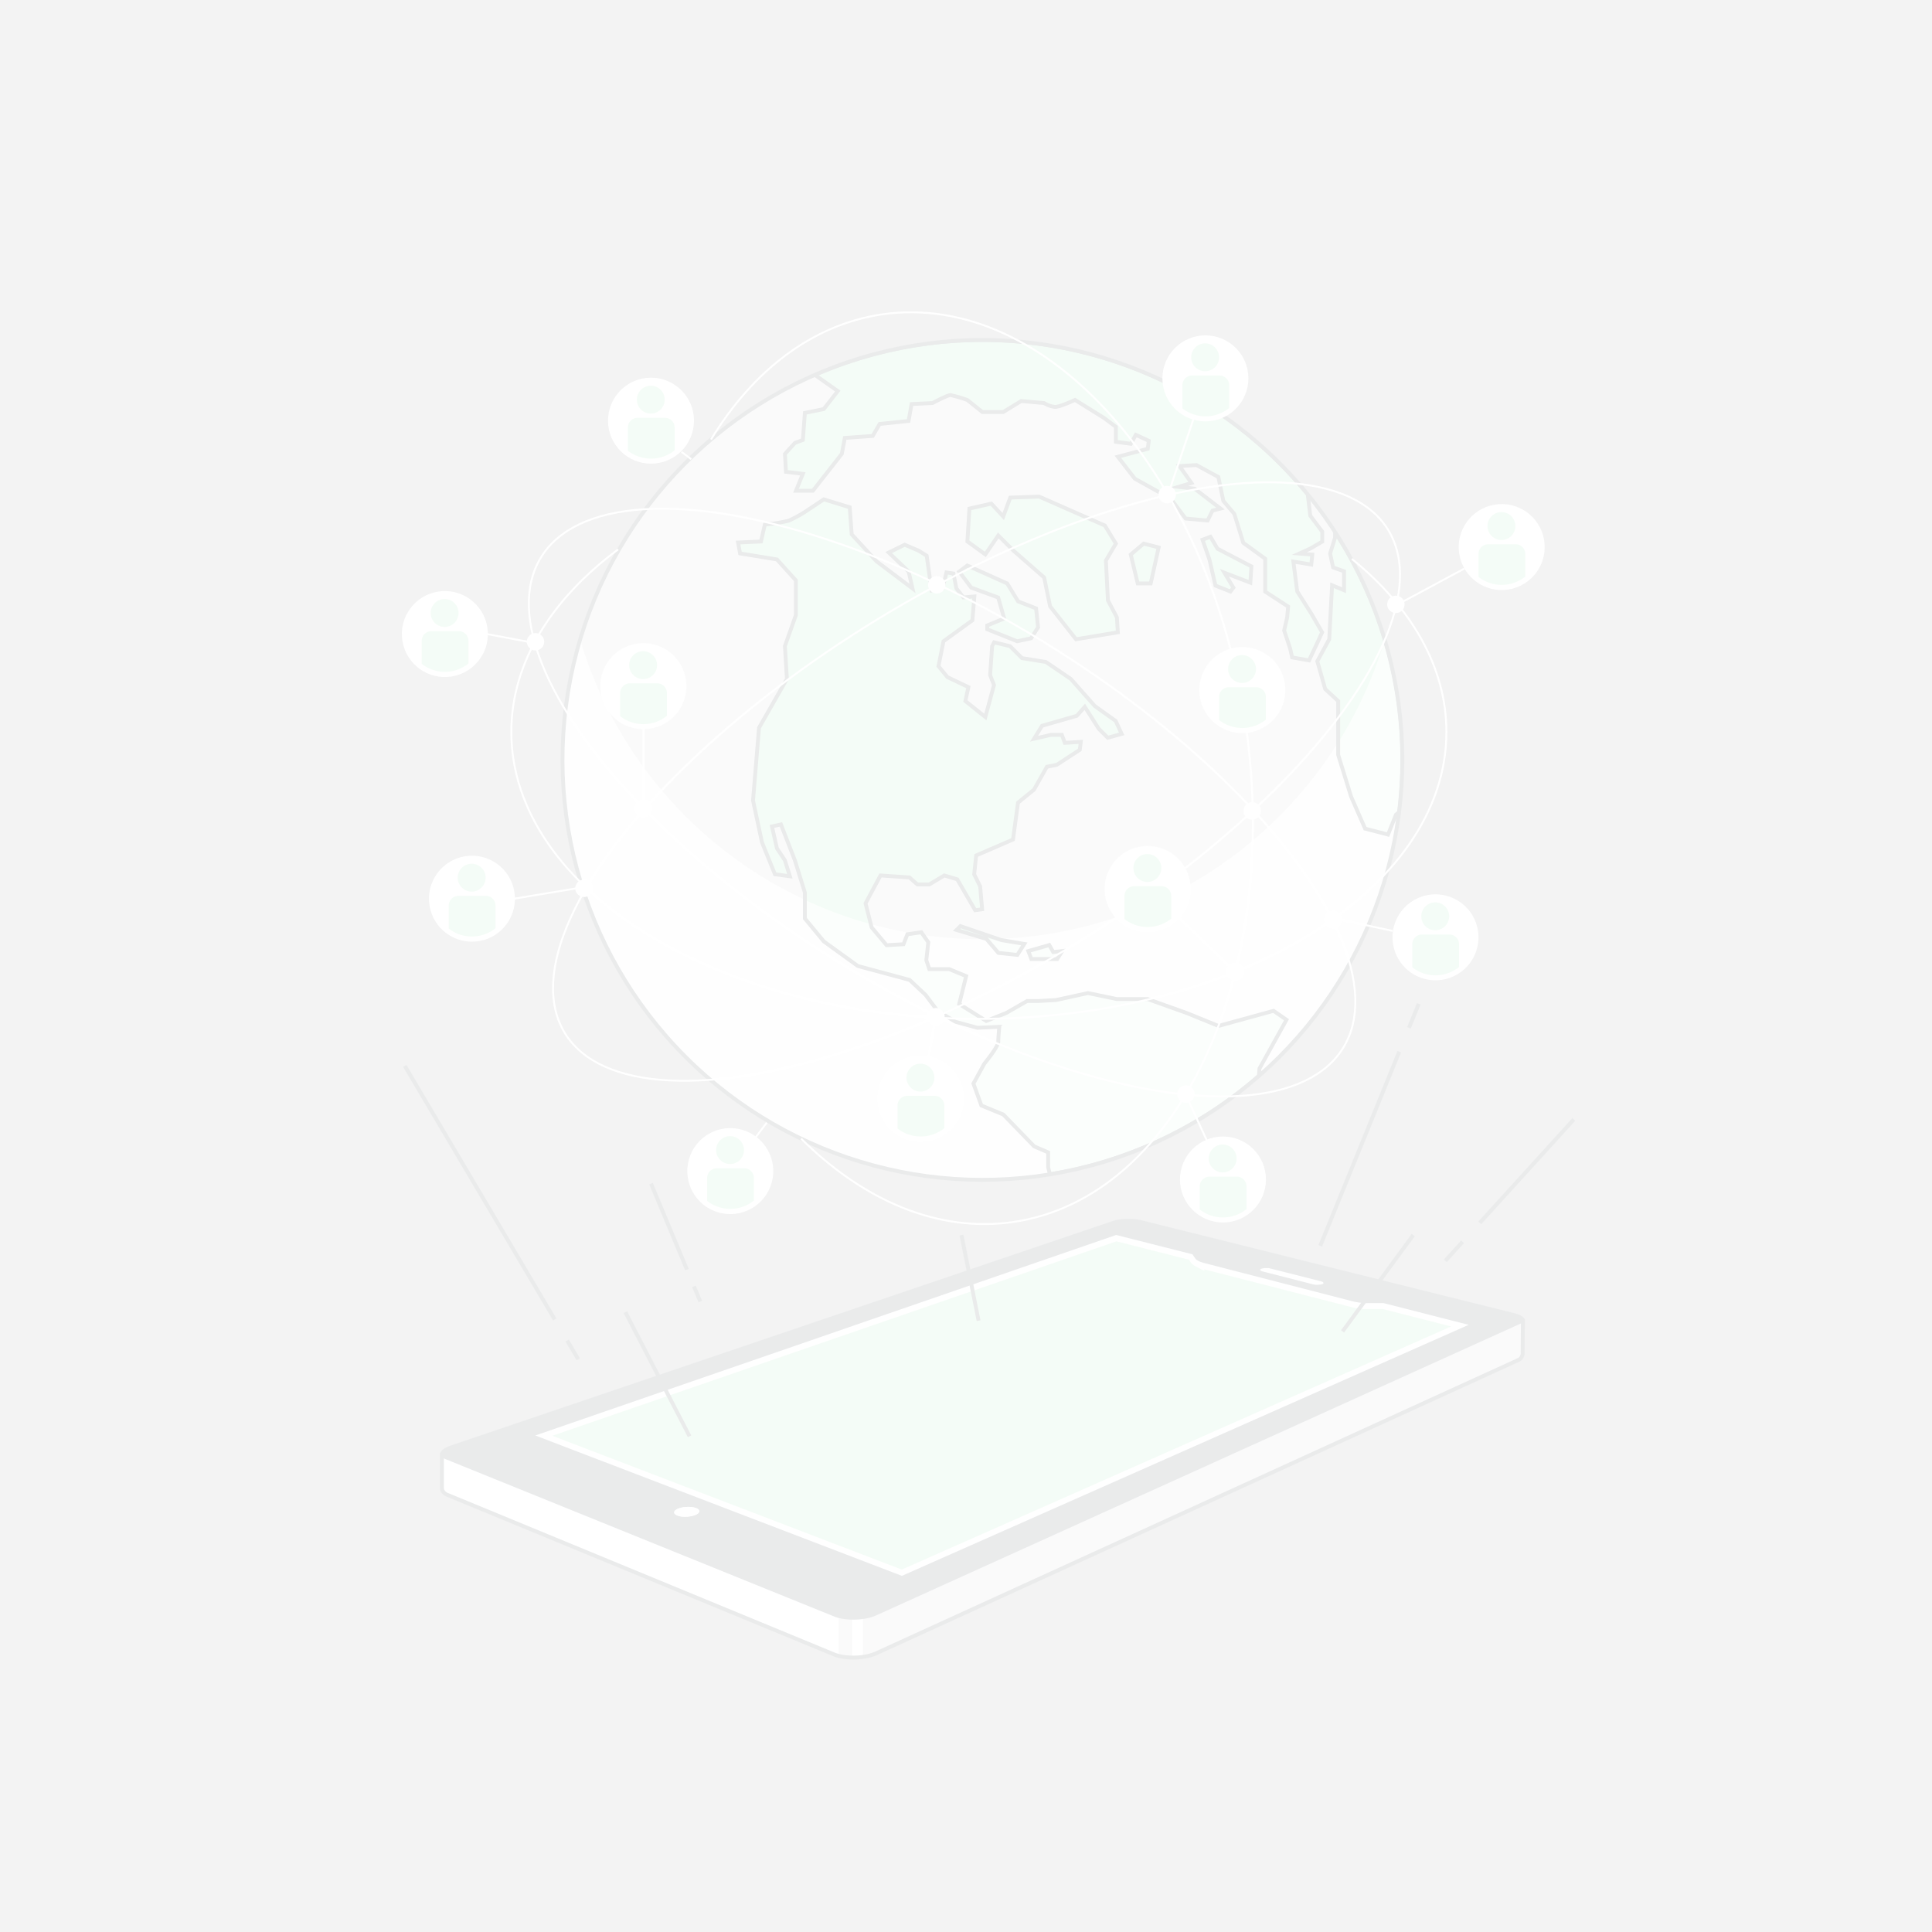 <svg xmlns="http://www.w3.org/2000/svg" opacity=".1" viewBox="0 0 500 500"><rect x="0" y="0" width="500" height="500" fill="#808080" stroke="none"/><defs><clipPath id="a"><path d="m394.05 350 .07-8.2L292.07 317l-177.7 59.46V385a1.74 1.74 0 0 0 .39 1.13 2.64 2.64 0 0 0 1.17.79l99.9 41.23a10.8 10.8 0 0 0 2.54.65 17.5 17.5 0 0 0 5.84-.15 11.6 11.6 0 0 0 2.56-.79L392.86 352a1.66 1.66 0 0 0 .84-.66 2 2 0 0 0 .35-1.34Z" style="fill:#fff;stroke:#263238;stroke-miterlimit:10"/></clipPath><clipPath id="b"><circle cx="254.25" cy="196.67" r="108.67" style="fill:#fff;stroke:#263238;stroke-miterlimit:10" transform="rotate(-45 254.243 196.67)"/></clipPath><clipPath id="c"><path d="m250.34 146.36 10.32 4.64 2.83 4.64 4.65 1.81.51 4.9-1.8 2.84-3.61.77-7.74-3.1v-1l4.38-1.8-1.55-5.42-7-2.58-3.09-4.12Zm65 119.15-8.25-3.35-10.09-3.61h-8l-7.45-1.55-8.26 1.81-4.64.25h-2.84l-5.41 3.1-5.16 2.06-7-4.38 1.8-7.22-4.38-1.81h-5.16l-.77-2.32.51-4.64-1.8-2.58-3.61.51-1 2.58-4.38.26-3.87-4.62-1.58-6.21 3.87-7.22 7.48.51 2.06 1.81h3.1l3.87-2.32 3.35 1 4.64 8 1.81-.25-.52-5.94-1.54-3.09.51-4.9 9.54-4.13 1.29-9.54 4.13-3.35 3.35-5.93 2.58-.52 5.93-3.87.26-2.06-4.13.26-.77-2.07H272l-4.38 1 2.06-3.35 9-2.58 2.06-2.32 3.61 5.67 2.33 2.33 3.61-1-1.55-3.35-5.42-3.87-6.19-7-6.45-4.39-6.19-1-3.09-3.09-4.13-1-.51 1-.52 7.48 1 2.58-2.24 8.27-5.16-4.13.78-3.61-5.42-2.58-2.32-2.83 1.29-6.45 7.48-5.42.52-6.19-2.84.26-1.81-2.32-.77-3.87-1.81-.26-1 4.13-2.83.52-1.29-9-2.07-1.29-3.61-1.55L230 143l5.15 4.91 1 4.38-9.28-7-6.45-7-.51-7-6.71-2.06-5.2 3.46a39 39 0 0 1-3.87 2.06 42.5 42.5 0 0 1-6.19 1l-1 4.39-5.93.26.52 2.83 9.54 1.55 4.9 5.42v9l-2.84 8 .52 8.51-7.22 12.64-1.55 18.82 2.32 10.84 3.35 8.25 3.87.52-1.29-4.13-2.06-3.1-1.29-5.67 2.32-.52 3.61 9.29 2.59 8.35v6.71l4.9 5.93L222 250l13.41 3.61 4.13 3.87 3.09 4.12 4.64 2.84 5.68 1.55 5.67-.26s-.26 2.58-.26 3.87-3.61 5.67-3.61 5.67l-2.83 5.16 2.06 5.67 5.67 2.33 8 8.25 3.61 1.55v3.86l.45 1.81a108.27 108.27 0 0 0 54.09-25.47l.14-1.87 7-12.64-3.35-2.32Zm26.83-101.87-2.84-4.9-3.61-5.68-1-7.73 4.64.77.26-2.58-3.36-.26 2.84-1.29 3.1-1.8v-2.58l-3.1-4.13-.66-5.55A108.77 108.77 0 0 0 210.86 97l5.95 4.21-3.61 4.65-4.9 1-.52 7-2.06.77-2.58 2.84.26 4.64 4.38.52L206 127h4.38l7.48-9.54.78-4.12 7.22-.52 1.8-3.1 7.48-.77.78-4.38 5.41-.26s3.87-2.06 4.65-2.06a32 32 0 0 1 4.38 1.28l3.87 3.1h5.41l4.65-2.84 5.93.52a6.4 6.4 0 0 0 2.84 1c1.29 0 5.15-1.81 5.15-1.81l7.48 4.65 3.1 2.32v3.87l3.87.51 1.29-2.32 3.35 1.55-.26 2.06-7.74 2.07 4.39 5.67 9.28 5.16 3.87 5.16 5.68.51 1.29-2.58 2.06-.51-6.71-5.16L305 126l3.35-1-3.1-4.38 4.39-.26 5.67 3.09 1.29 6.19 2.84 3.36 2.32 7.48 5.67 4.12v8.51l5.94 3.87-.26 2.84-.78 3.35 1.55 4.64.52 2.33 4.38.77 2.07-4.39Zm3.35-26v1.48l-1.29 4.12.77 3.61 2.84 1v4.9l-3.1-1.29-.74 13.98-3.09 5.68 2.06 7.22 3.35 3.09v13.93l3.35 10.83 3.62 8.26 5.93 1.54 2.06-5.16.84-.65a110 110 0 0 0 .84-13.51 108.14 108.14 0 0 0-17.45-59.01ZM285.93 136l-17-7.48-7.48.26-1.81 4.9-3.09-3.35-5.67 1.29-.52 8.51 4.64 3.35 3.35-4.9 3.87 3.87 8 7 1.55 7.48 6.7 8.51 10.83-1.8-.25-3.87-2.32-4.39-.52-10.31 2.58-4.39Zm13.93 5.68-3.87-1-3.35 2.84 1.8 7.48h3.36Zm24 4.9-8.78-4.58-1.81-3.09-2.06.77 1.8 5.16 1.55 6.71 3.87 1.54.77-1-2.32-3.87 6.71 2.58Zm-75.31 93.1-1 1 7.74 2.32 3.09 3.61 4.91.52 1.8-2.84-5.93-1Zm23 4.9-5.42 1.55.78 2.06h6.7l1.29-2.06-2.32.26Z" style="fill:#92e3a9;stroke:#263238;stroke-miterlimit:10"/></clipPath></defs><path d="m394.05 350 .07-8.2L292.07 317l-177.7 59.46V385a1.74 1.74 0 0 0 .39 1.13 2.64 2.64 0 0 0 1.17.79l99.9 41.23a10.8 10.8 0 0 0 2.54.65 17.5 17.5 0 0 0 5.84-.15 11.6 11.6 0 0 0 2.56-.79L392.86 352a1.66 1.66 0 0 0 .84-.66 2 2 0 0 0 .35-1.34" style="fill:#fff"/><g style="clip-path:url(#a)"><path d="M393.7 351.36a2 2 0 0 0 .35-1.33l.07-8.2L292.07 317l-68.76 23v88.76c.3 0 .61-.08.9-.14a11.6 11.6 0 0 0 2.56-.79L392.86 352a1.66 1.66 0 0 0 .84-.64m-173.14 77.77v-13.77h-3.48v13.34a11 11 0 0 0 3.48.43" style="opacity:.2"/></g><path d="m394.05 350 .07-8.2L292.07 317l-177.7 59.46V385a1.74 1.74 0 0 0 .39 1.13 2.64 2.64 0 0 0 1.17.79l99.9 41.23a10.8 10.8 0 0 0 2.54.65 17.5 17.5 0 0 0 5.84-.15 11.6 11.6 0 0 0 2.56-.79L392.86 352a1.66 1.66 0 0 0 .84-.66 2 2 0 0 0 .35-1.34Z" style="fill:none;stroke:#263238;stroke-miterlimit:10"/><path d="m341.84 331.61-13.07-3.31a3.5 3.5 0 0 0-.59-.1h-.64a6 6 0 0 0-.6.05 3 3 0 0 0-.49.12.66.66 0 0 0-.29.18.2.2 0 0 0 0 .19.44.44 0 0 0 .21.19 1.6 1.6 0 0 0 .44.16l13.07 3.34a6 6 0 0 0 .61.1h.65a6 6 0 0 0 .61-.06 2.5 2.5 0 0 0 .49-.12.75.75 0 0 0 .28-.18.19.19 0 0 0 0-.2.54.54 0 0 0-.22-.2 2.3 2.3 0 0 0-.45-.16" style="fill:#fff"/><path d="m380.13 342.9-22.05-5.62h-4.79c-.39 0-.78-.05-1.15-.1s-.75-.1-1.11-.16-.69-.14-1-.22l-38.45-9.87-.78-.24c-.24-.09-.45-.18-.64-.27a3.6 3.6 0 0 1-.48-.3 1.4 1.4 0 0 1-.3-.31l-.77-1.12-19.74-5-150.33 51.81 94.88 36.33 146.71-64.93" style="fill:#92e3a9;stroke:#fff;stroke-miterlimit:10;stroke-width:3px"/><path d="M394.41 341.13a2.5 2.5 0 0 0-.92-.7 7.8 7.8 0 0 0-1.71-.6l-96.29-24a14 14 0 0 0-1.84-.31 19 19 0 0 0-2-.07 15 15 0 0 0-1.94.15 9.5 9.5 0 0 0-1.64.37l-171.4 58.14a7.3 7.3 0 0 0-1.79.85 2.1 2.1 0 0 0-.86.94.91.91 0 0 0 .12.92 2.6 2.6 0 0 0 1.16.8l100.54 40.71a10.8 10.8 0 0 0 2.54.66 17.5 17.5 0 0 0 5.84-.15 11.6 11.6 0 0 0 2.56-.79l166.87-75.56a1.75 1.75 0 0 0 .85-.67.68.68 0 0 0-.09-.69m-161 66.7-94.87-36.33 150.32-51.89 19.74 5 .77 1.12a1.4 1.4 0 0 0 .3.31 3.6 3.6 0 0 0 .48.3c.19.09.4.18.64.27l.78.24 38.43 9.91c.32.08.66.16 1 .22s.73.12 1.11.16.76.08 1.15.1.78 0 1.18 0h3.61l22.05 5.62Zm92.74-79.31a.66.66 0 0 1 .29-.18 3 3 0 0 1 .49-.12 6 6 0 0 1 .6-.05h.64a3.5 3.5 0 0 1 .59.1l13.07 3.31a2.3 2.3 0 0 1 .45.16.54.54 0 0 1 .22.2.19.19 0 0 1 0 .2.75.75 0 0 1-.28.18 2.5 2.5 0 0 1-.49.12 6 6 0 0 1-.61.06h-.65a6 6 0 0 1-.61-.1l-13.07-3.34a1.6 1.6 0 0 1-.44-.16.44.44 0 0 1-.21-.19.2.2 0 0 1 .02-.19Zm-145.48 63.14a2.8 2.8 0 0 1-.78.44 6 6 0 0 1-1.13.3 7.5 7.5 0 0 1-1.25.13 8 8 0 0 1-1.22-.06 4.8 4.8 0 0 1-1-.26 1.8 1.8 0 0 1-.65-.41.59.59 0 0 1-.16-.47.84.84 0 0 1 .33-.48 2.5 2.5 0 0 1 .78-.44 6 6 0 0 1 1.13-.3 8.4 8.4 0 0 1 1.24-.12 8 8 0 0 1 1.21.06 5 5 0 0 1 1 .25 1.7 1.7 0 0 1 .65.4.54.54 0 0 1 .17.47.82.82 0 0 1-.32.49" style="fill:#263238"/><path d="M180.16 390.3a5 5 0 0 0-1-.25 8 8 0 0 0-1.21-.06 8.4 8.4 0 0 0-1.24.12 6 6 0 0 0-1.13.3 2.5 2.5 0 0 0-.78.44.84.84 0 0 0-.33.48.59.59 0 0 0 .16.47 1.8 1.8 0 0 0 .65.41 4.8 4.8 0 0 0 1 .26 8 8 0 0 0 1.22.06 7.5 7.5 0 0 0 1.25-.13 6 6 0 0 0 1.13-.3 2.8 2.8 0 0 0 .78-.44.82.82 0 0 0 .31-.49.54.54 0 0 0-.17-.47 1.7 1.7 0 0 0-.65-.4" style="fill:#fff"/><path d="m146.79 346.94 2.86 4.84m-44.88-75.91 38.79 65.6m36.04-8.55 1.63 3.9m-12.74-30.48 9.29 22.22m184.34-56.37-20.44 50.22m25.49-62.61-2.53 6.19m13.87 55.39-4.46 4.91m33.24-36.57-24.32 26.75m-221.13 23.12 16.62 32.13m187.28-52.08-18.29 24.93m-98.62-24.93 4.43 22.16" style="fill:none;stroke:#263238;stroke-miterlimit:10"/><circle cx="168.48" cy="108.87" r="10.88" style="fill:#fff;stroke:#fff;stroke-miterlimit:10;stroke-width:.5px"/><path d="M172.09 108.13H165a2.51 2.51 0 0 0-2.51 2.51v6a9.76 9.76 0 0 0 12.11-.09v-5.86a2.51 2.51 0 0 0-2.51-2.56" style="fill:#92e3a9"/><circle cx="168.42" cy="103.43" r="3.61" style="fill:#92e3a9"/><circle cx="189" cy="303.08" r="10.88" style="fill:#fff;stroke:#fff;stroke-miterlimit:10;stroke-width:.5px" transform="rotate(-68.66 188.998 303.082)"/><path d="M192.61 302.35h-7.1a2.5 2.5 0 0 0-2.5 2.5v5.95a9.75 9.75 0 0 0 12.1-.09v-5.86a2.5 2.5 0 0 0-2.5-2.5m-3.67-1.1a3.61 3.61 0 1 0-3.61-3.61 3.61 3.61 0 0 0 3.61 3.61" style="fill:#92e3a9"/><circle cx="254.25" cy="196.67" r="108.67" style="fill:#fff" transform="rotate(-45 254.243 196.67)"/><g style="clip-path:url(#b)"><circle cx="254.25" cy="196.67" r="108.67" style="opacity:.18" transform="rotate(-45 254.243 196.67)"/><path d="M254.25 243.09a108.71 108.71 0 0 1-104.14-77.55 108.67 108.67 0 1 0 208.28 0 108.72 108.72 0 0 1-104.14 77.55" style="fill:#fff;opacity:.86"/><path d="m250.34 146.36 10.32 4.64 2.83 4.64 4.65 1.81.51 4.9-1.8 2.84-3.61.77-7.74-3.1v-1l4.38-1.8-1.55-5.42-7-2.58-3.09-4.12Zm65 119.15-8.25-3.35-10.09-3.61h-8l-7.45-1.55-8.26 1.81-4.64.25h-2.84l-5.41 3.1-5.16 2.06-7-4.38 1.8-7.22-4.38-1.81h-5.16l-.77-2.32.51-4.64-1.8-2.58-3.61.51-1 2.58-4.38.26-3.87-4.62-1.58-6.21 3.87-7.22 7.48.51 2.06 1.81h3.1l3.87-2.32 3.35 1 4.64 8 1.81-.25-.52-5.94-1.54-3.09.51-4.9 9.54-4.13 1.29-9.54 4.13-3.35 3.35-5.93 2.58-.52 5.93-3.87.26-2.06-4.13.26-.77-2.07H272l-4.38 1 2.06-3.35 9-2.58 2.06-2.32 3.61 5.67 2.33 2.33 3.61-1-1.55-3.35-5.42-3.87-6.19-7-6.45-4.39-6.19-1-3.09-3.09-4.13-1-.51 1-.52 7.48 1 2.58-2.24 8.27-5.16-4.13.78-3.61-5.42-2.58-2.32-2.83 1.29-6.45 7.48-5.42.52-6.19-2.84.26-1.81-2.32-.77-3.87-1.81-.26-1 4.13-2.83.52-1.29-9-2.07-1.29-3.61-1.55L230 143l5.15 4.91 1 4.38-9.28-7-6.45-7-.51-7-6.71-2.06-5.2 3.46a39 39 0 0 1-3.87 2.06 42.5 42.5 0 0 1-6.19 1l-1 4.39-5.93.26.52 2.83 9.54 1.55 4.9 5.42v9l-2.84 8 .52 8.51-7.22 12.64-1.55 18.82 2.32 10.84 3.35 8.25 3.87.52-1.29-4.13-2.06-3.1-1.29-5.67 2.32-.52 3.61 9.29 2.59 8.35v6.71l4.9 5.93L222 250l13.41 3.61 4.13 3.87 3.09 4.12 4.64 2.84 5.68 1.55 5.67-.26s-.26 2.58-.26 3.87-3.61 5.67-3.61 5.67l-2.83 5.16 2.06 5.67 5.67 2.33 8 8.25 3.61 1.55v3.86l.45 1.81a108.27 108.27 0 0 0 54.09-25.47l.14-1.87 7-12.64-3.35-2.32Zm26.83-101.87-2.84-4.9-3.61-5.68-1-7.73 4.64.77.26-2.58-3.36-.26 2.84-1.29 3.1-1.8v-2.58l-3.1-4.13-.66-5.55A108.77 108.77 0 0 0 210.86 97l5.95 4.21-3.61 4.65-4.9 1-.52 7-2.06.77-2.58 2.84.26 4.64 4.38.52L206 127h4.38l7.48-9.54.78-4.12 7.22-.52 1.8-3.1 7.48-.77.78-4.38 5.41-.26s3.87-2.06 4.65-2.06a32 32 0 0 1 4.38 1.28l3.87 3.1h5.41l4.65-2.84 5.93.52a6.4 6.4 0 0 0 2.84 1c1.29 0 5.15-1.81 5.15-1.81l7.48 4.65 3.1 2.32v3.87l3.87.51 1.29-2.32 3.35 1.55-.26 2.06-7.74 2.07 4.39 5.67 9.28 5.16 3.87 5.16 5.68.51 1.29-2.58 2.06-.51-6.71-5.16L305 126l3.35-1-3.1-4.38 4.39-.26 5.67 3.09 1.29 6.19 2.84 3.36 2.32 7.48 5.67 4.12v8.51l5.94 3.87-.26 2.84-.78 3.35 1.55 4.64.52 2.33 4.38.77 2.07-4.39Zm3.35-26v1.48l-1.29 4.12.77 3.61 2.84 1v4.9l-3.1-1.29-.74 13.98-3.09 5.68 2.06 7.22 3.35 3.09v13.93l3.35 10.83 3.62 8.26 5.93 1.54 2.06-5.16.84-.65a110 110 0 0 0 .84-13.51 108.14 108.14 0 0 0-17.45-59.01ZM285.93 136l-17-7.48-7.48.26-1.81 4.9-3.09-3.35-5.67 1.29-.52 8.51 4.64 3.35 3.35-4.9 3.87 3.87 8 7 1.55 7.48 6.7 8.51 10.83-1.8-.25-3.87-2.32-4.39-.52-10.31 2.58-4.39Zm13.93 5.68-3.87-1-3.35 2.84 1.8 7.48h3.36Zm24 4.9-8.78-4.58-1.81-3.09-2.06.77 1.8 5.16 1.55 6.71 3.87 1.54.77-1-2.32-3.87 6.71 2.58Zm-75.31 93.1-1 1 7.74 2.32 3.09 3.61 4.91.52 1.8-2.84-5.93-1Zm23 4.9-5.42 1.55.78 2.06h6.7l1.29-2.06-2.32.26Z" style="fill:#92e3a9"/><g style="clip-path:url(#c)"><path d="M254.25 243.09a108.71 108.71 0 0 1-104.14-77.55 108.67 108.67 0 1 0 208.28 0 108.72 108.72 0 0 1-104.14 77.55" style="fill:#fff;opacity:.65"/></g><path d="m250.34 146.36 10.32 4.64 2.83 4.64 4.65 1.81.51 4.9-1.8 2.84-3.61.77-7.74-3.1v-1l4.38-1.8-1.55-5.42-7-2.58-3.09-4.12Zm65 119.15-8.25-3.35-10.09-3.61h-8l-7.45-1.55-8.26 1.81-4.64.25h-2.84l-5.41 3.1-5.16 2.06-7-4.38 1.8-7.22-4.38-1.81h-5.16l-.77-2.32.51-4.64-1.8-2.58-3.61.51-1 2.58-4.38.26-3.87-4.62-1.58-6.21 3.87-7.22 7.48.51 2.06 1.81h3.1l3.87-2.32 3.35 1 4.64 8 1.81-.25-.52-5.94-1.54-3.09.51-4.9 9.54-4.13 1.29-9.54 4.13-3.35 3.35-5.93 2.58-.52 5.93-3.87.26-2.06-4.13.26-.77-2.07H272l-4.38 1 2.06-3.35 9-2.58 2.06-2.32 3.61 5.67 2.33 2.33 3.61-1-1.55-3.35-5.42-3.87-6.19-7-6.45-4.39-6.19-1-3.09-3.09-4.13-1-.51 1-.52 7.48 1 2.58-2.24 8.27-5.16-4.13.78-3.61-5.42-2.58-2.32-2.83 1.29-6.45 7.48-5.42.52-6.19-2.84.26-1.81-2.32-.77-3.87-1.81-.26-1 4.13-2.83.52-1.29-9-2.07-1.29-3.61-1.55L230 143l5.15 4.91 1 4.38-9.28-7-6.45-7-.51-7-6.71-2.06-5.2 3.46a39 39 0 0 1-3.87 2.06 42.5 42.5 0 0 1-6.19 1l-1 4.39-5.93.26.52 2.83 9.54 1.55 4.9 5.42v9l-2.84 8 .52 8.51-7.22 12.64-1.55 18.82 2.32 10.84 3.35 8.25 3.87.52-1.29-4.13-2.06-3.1-1.29-5.67 2.32-.52 3.61 9.29 2.59 8.35v6.71l4.9 5.93L222 250l13.41 3.61 4.13 3.87 3.09 4.12 4.64 2.84 5.68 1.55 5.67-.26s-.26 2.58-.26 3.87-3.61 5.67-3.61 5.67l-2.83 5.16 2.06 5.67 5.67 2.33 8 8.25 3.61 1.55v3.86l.45 1.81a108.27 108.27 0 0 0 54.09-25.47l.14-1.87 7-12.64-3.35-2.32Zm26.83-101.87-2.84-4.9-3.61-5.68-1-7.73 4.64.77.26-2.58-3.36-.26 2.84-1.29 3.1-1.8v-2.58l-3.1-4.13-.66-5.55A108.77 108.77 0 0 0 210.86 97l5.95 4.21-3.61 4.65-4.9 1-.52 7-2.06.77-2.58 2.84.26 4.64 4.38.52L206 127h4.38l7.48-9.54.78-4.12 7.22-.52 1.8-3.1 7.48-.77.78-4.38 5.41-.26s3.87-2.06 4.65-2.06a32 32 0 0 1 4.38 1.28l3.87 3.1h5.41l4.65-2.84 5.93.52a6.4 6.4 0 0 0 2.84 1c1.29 0 5.15-1.81 5.15-1.81l7.48 4.65 3.1 2.32v3.87l3.87.51 1.29-2.32 3.35 1.55-.26 2.06-7.74 2.07 4.39 5.67 9.28 5.16 3.87 5.16 5.68.51 1.29-2.58 2.06-.51-6.71-5.16L305 126l3.35-1-3.1-4.38 4.39-.26 5.67 3.09 1.29 6.19 2.84 3.36 2.32 7.48 5.67 4.12v8.51l5.94 3.87-.26 2.84-.78 3.35 1.55 4.64.52 2.33 4.38.77 2.07-4.39Zm3.35-26v1.48l-1.29 4.12.77 3.61 2.84 1v4.9l-3.1-1.29-.74 13.98-3.09 5.68 2.06 7.22 3.35 3.09v13.93l3.35 10.83 3.62 8.26 5.93 1.54 2.06-5.16.84-.65a110 110 0 0 0 .84-13.51 108.14 108.14 0 0 0-17.45-59.01ZM285.93 136l-17-7.48-7.48.26-1.81 4.9-3.09-3.35-5.67 1.29-.52 8.51 4.64 3.35 3.35-4.9 3.87 3.87 8 7 1.55 7.48 6.7 8.51 10.83-1.8-.25-3.87-2.32-4.39-.52-10.31 2.58-4.39Zm13.93 5.68-3.87-1-3.35 2.84 1.8 7.48h3.36Zm24 4.9-8.78-4.58-1.81-3.09-2.06.77 1.8 5.16 1.55 6.71 3.87 1.54.77-1-2.32-3.87 6.71 2.58Zm-75.31 93.1-1 1 7.74 2.32 3.09 3.61 4.91.52 1.8-2.84-5.93-1Zm23 4.9-5.42 1.55.78 2.06h6.7l1.29-2.06-2.32.26Z" style="fill:none;stroke:#263238;stroke-miterlimit:10"/></g><circle cx="254.25" cy="196.67" r="108.67" style="fill:none;stroke:#263238;stroke-miterlimit:10" transform="rotate(-45 254.243 196.67)"/><circle cx="388.63" cy="141.59" r="10.88" style="fill:#fff;stroke:#fff;stroke-miterlimit:10;stroke-width:.5px" transform="rotate(-9.25 388.568 141.548)"/><path d="M392.24 140.85h-7.1a2.5 2.5 0 0 0-2.5 2.51v5.95a9.75 9.75 0 0 0 12.1-.09v-5.86a2.5 2.5 0 0 0-2.5-2.51m-3.67-1.1a3.61 3.61 0 1 0-3.61-3.61 3.61 3.61 0 0 0 3.61 3.61" style="fill:#92e3a9"/><circle cx="311.96" cy="97.92" r="10.88" style="fill:#fff;stroke:#fff;stroke-miterlimit:10;stroke-width:.5px"/><path d="M315.56 97.18h-7.09a2.51 2.51 0 0 0-2.47 2.51v6a9.76 9.76 0 0 0 12.11-.09v-5.91a2.51 2.51 0 0 0-2.55-2.51" style="fill:#92e3a9"/><circle cx="311.89" cy="92.47" r="3.61" style="fill:#92e3a9"/><circle cx="115.13" cy="164.09" r="10.88" style="fill:#fff;stroke:#fff;stroke-miterlimit:10;stroke-width:.5px" transform="rotate(-9.25 115.13 164.095)"/><path d="M118.74 163.35h-7.1a2.5 2.5 0 0 0-2.5 2.51v5.95a9.75 9.75 0 0 0 12.1-.09v-5.86a2.5 2.5 0 0 0-2.5-2.51m-3.67-1.1a3.61 3.61 0 1 0-3.61-3.61 3.61 3.61 0 0 0 3.61 3.61" style="fill:#92e3a9"/><circle cx="122.13" cy="232.59" r="10.88" style="fill:#fff;stroke:#fff;stroke-miterlimit:10;stroke-width:.5px" transform="rotate(-9.25 122.097 232.531)"/><path d="M125.74 231.85h-7.1a2.5 2.5 0 0 0-2.5 2.51v5.95a9.75 9.75 0 0 0 12.1-.09v-5.86a2.5 2.5 0 0 0-2.5-2.51m-3.67-1.1a3.61 3.61 0 1 0-3.61-3.61 3.61 3.61 0 0 0 3.61 3.61" style="fill:#92e3a9"/><circle cx="166.5" cy="177.58" r="10.88" style="fill:#fff;stroke:#fff;stroke-miterlimit:10;stroke-width:.5px" transform="rotate(-68.51 166.5 177.58)"/><path d="M170.11 176.85H163a2.5 2.5 0 0 0-2.5 2.5v6a9.75 9.75 0 0 0 12.1-.09v-5.86a2.5 2.5 0 0 0-2.49-2.55m-3.67-1.1a3.61 3.61 0 1 0-3.61-3.61 3.61 3.61 0 0 0 3.61 3.61" style="fill:#92e3a9"/><circle cx="238.27" cy="284.33" r="10.88" style="fill:#fff;stroke:#fff;stroke-miterlimit:10;stroke-width:.5px"/><path d="M241.88 283.6h-7.09a2.51 2.51 0 0 0-2.51 2.51v5.95a9.76 9.76 0 0 0 12.11-.09v-5.86a2.51 2.51 0 0 0-2.51-2.51" style="fill:#92e3a9"/><circle cx="238.21" cy="278.89" r="3.61" style="fill:#92e3a9"/><circle cx="316.5" cy="305.25" r="10.88" style="fill:#fff;stroke:#fff;stroke-miterlimit:10;stroke-width:.5px"/><path d="M320.1 304.52H313a2.51 2.51 0 0 0-2.51 2.5v6a9.76 9.76 0 0 0 12.11-.09V307a2.5 2.5 0 0 0-2.5-2.48" style="fill:#92e3a9"/><circle cx="316.43" cy="299.81" r="3.61" style="fill:#92e3a9"/><circle cx="371.5" cy="242.58" r="10.88" style="fill:#fff;stroke:#fff;stroke-miterlimit:10;stroke-width:.5px" transform="rotate(-69.82 371.501 242.575)"/><path d="M375.11 241.85H368a2.5 2.5 0 0 0-2.5 2.5v6a9.75 9.75 0 0 0 12.1-.09v-5.86a2.5 2.5 0 0 0-2.49-2.55m-3.67-1.1a3.61 3.61 0 1 0-3.61-3.61 3.61 3.61 0 0 0 3.61 3.61" style="fill:#92e3a9"/><path d="M349.86 144.64c15.36 12.45 24.47 28 24.47 44.78 0 41-54.17 74.26-121 74.26s-121-33.25-121-74.26c0-17.94 10.37-34.39 27.63-47.23" style="fill:none;stroke:#fff;stroke-miterlimit:10;stroke-width:.5px"/><path d="M184 113.75c10.89-17.85 26.2-29.75 44.34-32.4 42.62-6.14 84.73 41.47 94.07 106.34s-17.63 122.43-60.24 128.57c-19.4 2.79-38.7-5.55-54.85-21.59" style="fill:none;stroke:#fff;stroke-miterlimit:10;stroke-width:.5px"/><ellipse cx="243.81" cy="207.7" rx="49.19" ry="121.67" style="fill:none;stroke:#fff;stroke-miterlimit:10;stroke-width:.5px" transform="rotate(-58.58 243.817 207.699)"/><ellipse cx="252.72" cy="202.26" rx="124.86" ry="49.19" style="fill:none;stroke:#fff;stroke-miterlimit:10;stroke-width:.5px" transform="rotate(-31.42 252.717 202.253)"/><path d="M304.07 128a2 2 0 1 0-2 2 2 2 0 0 0 2-2Zm22 81.87a2 2 0 1 0-2 2 2 2 0 0 0 2-2Zm-4.4 41.59a2 2 0 1 0-2 2 2 2 0 0 0 2-2Zm-12.76 31.68a2 2 0 1 0-2 2 2 2 0 0 0 2-2ZM347 238a2 2 0 1 0-2 2 2 2 0 0 0 2-2Zm-102.78 25.12a2 2 0 1 0-2 2 2 2 0 0 0 2-2Zm-91.09-33.22a2 2 0 1 0-2 2 2 2 0 0 0 2-2Zm15.4-20.69a2 2 0 1 0-2 2 2 2 0 0 0 2-2Zm75.91-57.86a2 2 0 1 0-2 2 2 2 0 0 0 2-2Zm118.81 5.06a2 2 0 1 0-2 2 2 2 0 0 0 2-2Zm-222.66 9.68a2 2 0 1 0-2 2 2 2 0 0 0 2-2Z" style="fill:#fff;stroke:#fff;stroke-miterlimit:10;stroke-width:.5px"/><path d="m363.23 155.62 15.72-8.46m-242.32 18.93-10.62-2m40.54 43.14v-18.77m-17.38 41.44-16.16 2.69m108.78 32.48-1.48 8.7m67.37 11.28 4.63 10.08m34.66-57.09 13.44 2.88m-42.32 9.09-13.05-12.56m-2.15-111.23 5.95-17.69m-132.46 8.42 2.52 1.89m16.7 175.47 2.83-3.78" style="fill:none;stroke:#fff;stroke-miterlimit:10;stroke-width:.5px"/><circle cx="297" cy="230.08" r="10.88" style="fill:#fff;stroke:#fff;stroke-miterlimit:10;stroke-width:.5px" transform="rotate(-69.36 296.998 230.076)"/><path d="M300.61 229.35h-7.1a2.5 2.5 0 0 0-2.5 2.5v6a9.75 9.75 0 0 0 12.1-.09v-5.86a2.5 2.5 0 0 0-2.5-2.55m-3.67-1.1a3.61 3.61 0 1 0-3.61-3.61 3.61 3.61 0 0 0 3.61 3.61" style="fill:#92e3a9"/><circle cx="321.5" cy="178.58" r="10.88" style="fill:#fff;stroke:#fff;stroke-miterlimit:10;stroke-width:.5px" transform="rotate(-69.51 321.513 178.578)"/><path d="M325.11 177.85H318a2.5 2.5 0 0 0-2.5 2.5v6a9.75 9.75 0 0 0 12.1-.09v-5.86a2.5 2.5 0 0 0-2.49-2.55m-3.67-1.1a3.61 3.61 0 1 0-3.61-3.61 3.61 3.61 0 0 0 3.61 3.61" style="fill:#92e3a9"/></svg>